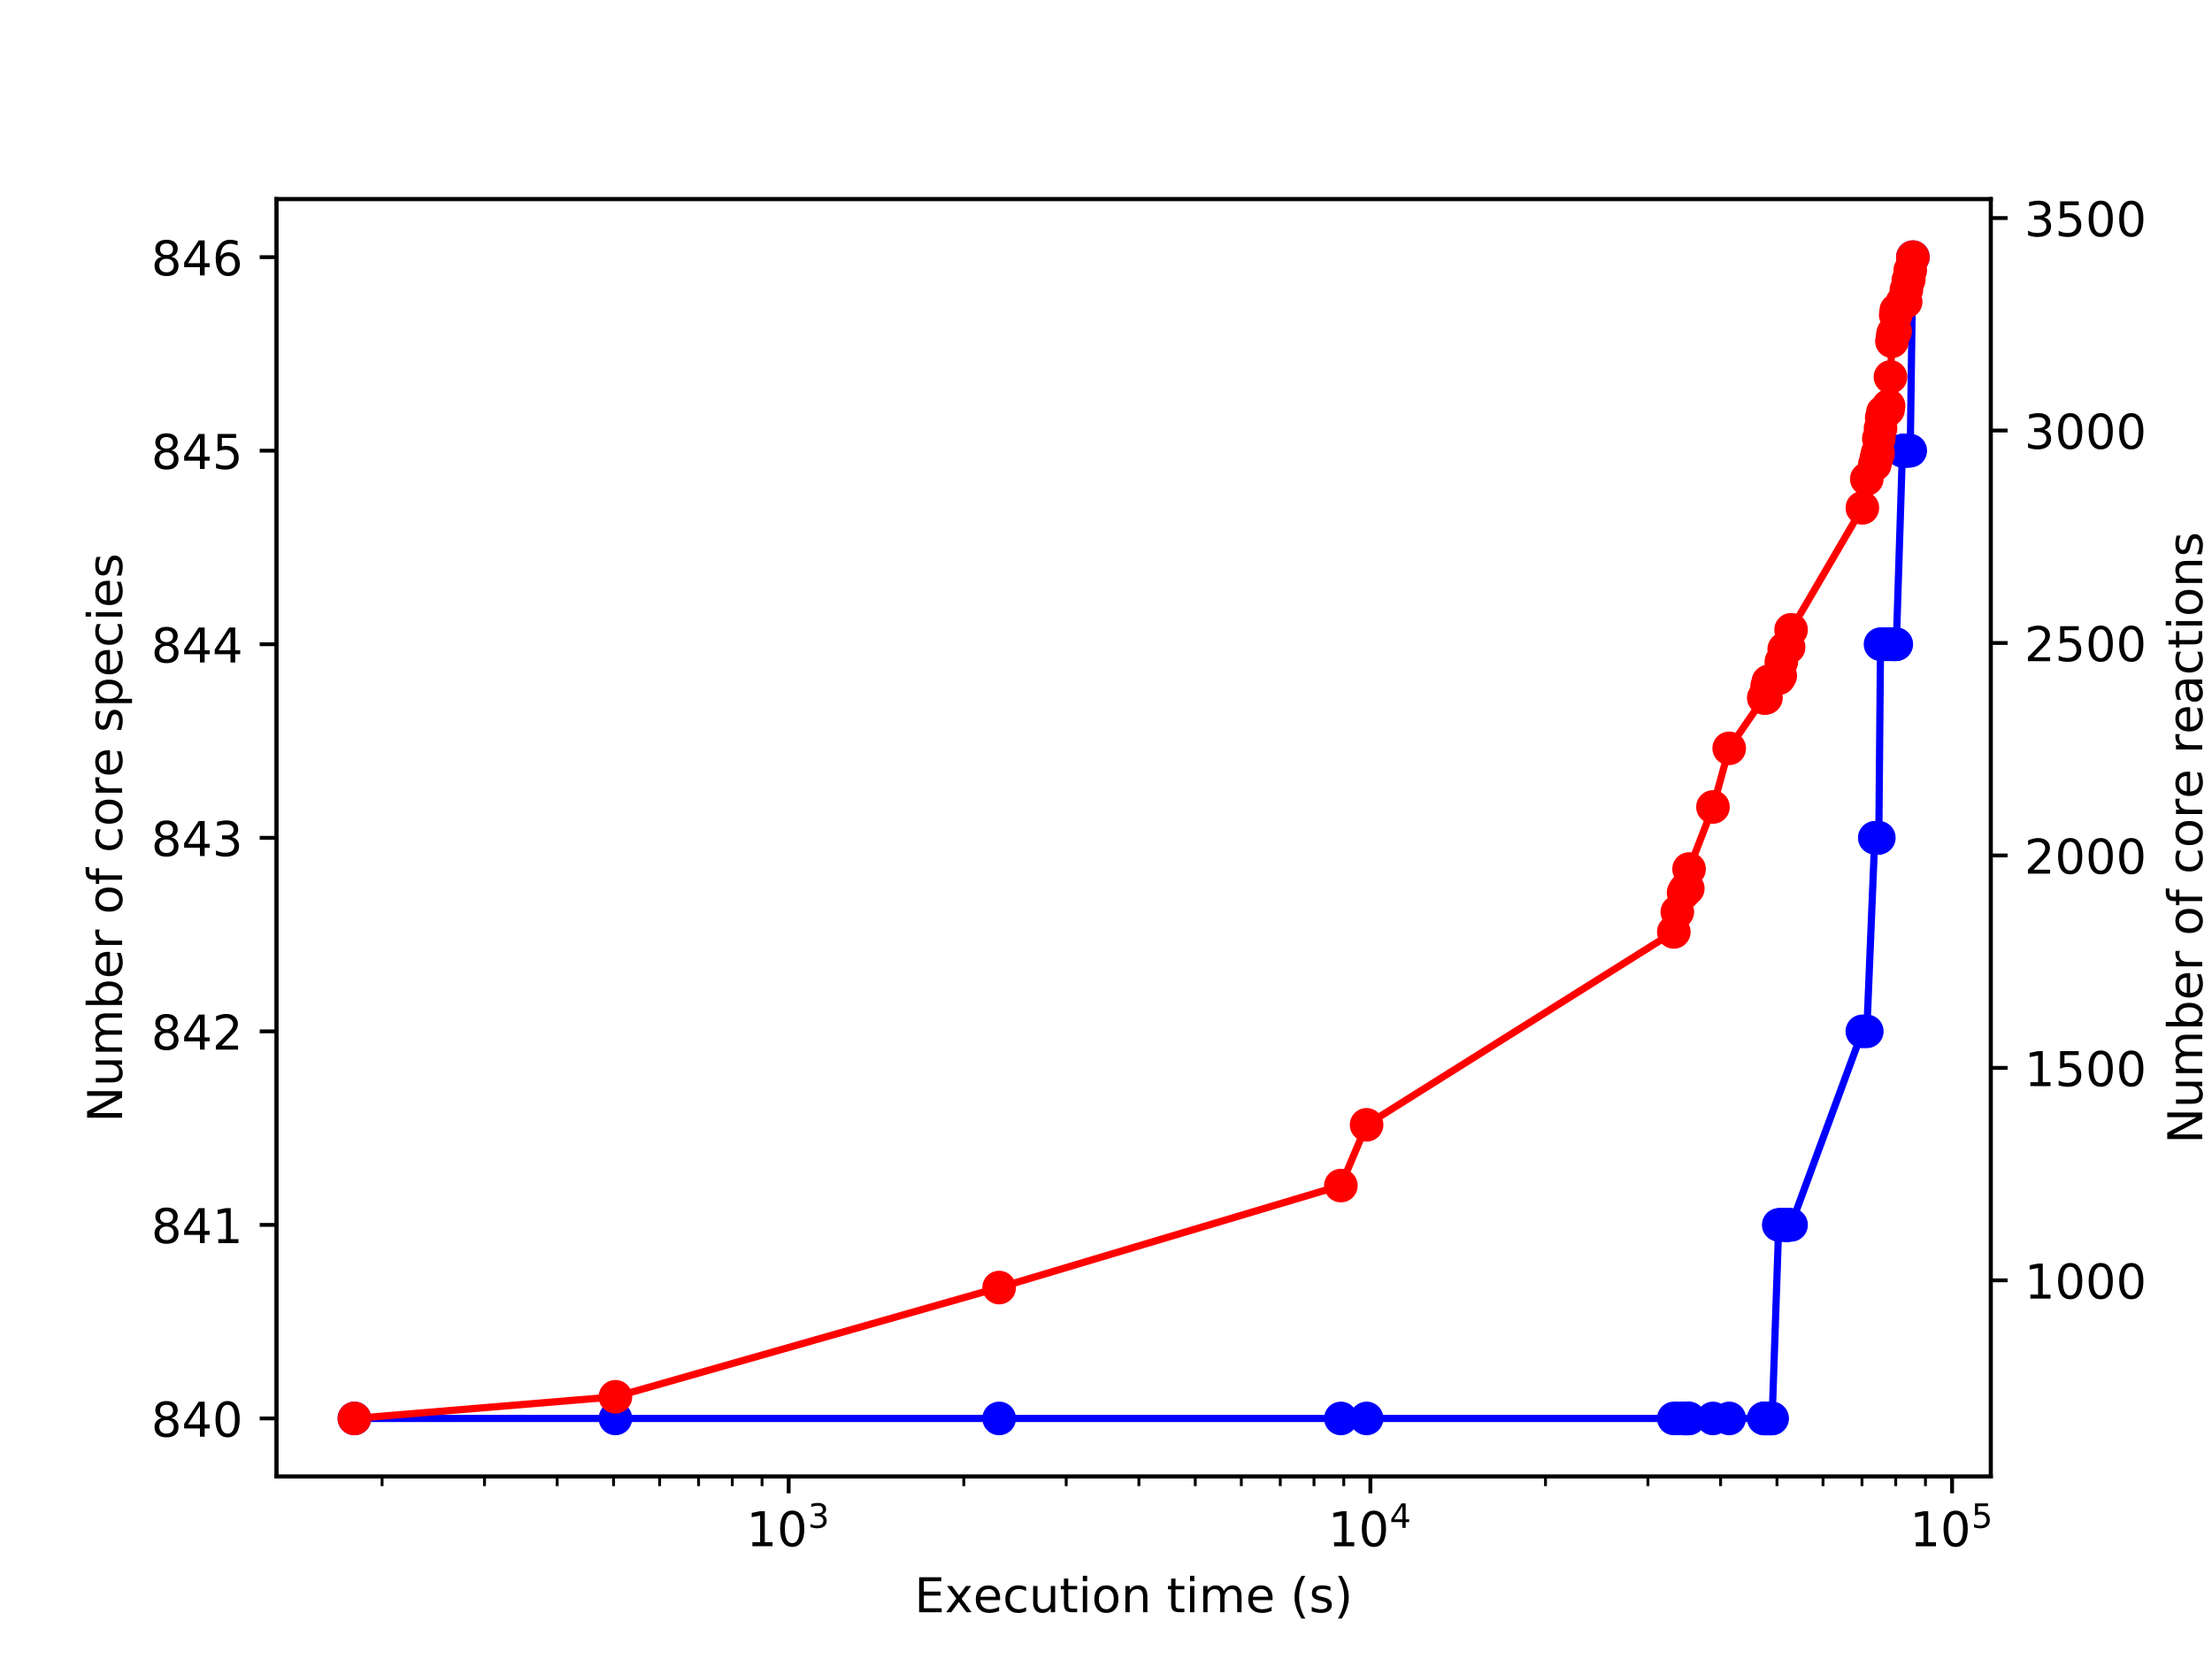 <?xml version="1.0" encoding="utf-8" standalone="no"?>
<!DOCTYPE svg PUBLIC "-//W3C//DTD SVG 1.1//EN"
  "http://www.w3.org/Graphics/SVG/1.1/DTD/svg11.dtd">
<!-- Created with matplotlib (http://matplotlib.org/) -->
<svg height="345.6pt" version="1.1" viewBox="0 0 460.8 345.6" width="460.8pt" xmlns="http://www.w3.org/2000/svg" xmlns:xlink="http://www.w3.org/1999/xlink">
 <defs>
  <style type="text/css">
*{stroke-linecap:butt;stroke-linejoin:round;}
  </style>
 </defs>
 <g id="figure_1">
  <g id="patch_1">
   <path d="M 0 345.6 
L 460.8 345.6 
L 460.8 0 
L 0 0 
z
" style="fill:#ffffff;"/>
  </g>
  <g id="axes_1">
   <g id="patch_2">
    <path d="M 57.6 307.584 
L 414.72 307.584 
L 414.72 41.472 
L 57.6 41.472 
z
" style="fill:#ffffff;"/>
   </g>
   <g id="matplotlib.axis_1">
    <g id="xtick_1">
     <g id="line2d_1">
      <defs>
       <path d="M 0 0 
L 0 3.5 
" id="m33f942828b" style="stroke:#000000;stroke-width:0.8;"/>
      </defs>
      <g>
       <use style="stroke:#000000;stroke-width:0.8;" x="164.295" xlink:href="#m33f942828b" y="307.584"/>
      </g>
     </g>
     <g id="text_1">
      <!-- $\mathdefault{10^{3}}$ -->
      <defs>
       <path d="M 12.406 8.297 
L 28.516 8.297 
L 28.516 63.922 
L 10.984 60.406 
L 10.984 69.391 
L 28.422 72.906 
L 38.281 72.906 
L 38.281 8.297 
L 54.391 8.297 
L 54.391 0 
L 12.406 0 
z
" id="DejaVuSans-31"/>
       <path d="M 31.781 66.406 
Q 24.172 66.406 20.328 58.906 
Q 16.5 51.422 16.5 36.375 
Q 16.5 21.391 20.328 13.891 
Q 24.172 6.391 31.781 6.391 
Q 39.453 6.391 43.281 13.891 
Q 47.125 21.391 47.125 36.375 
Q 47.125 51.422 43.281 58.906 
Q 39.453 66.406 31.781 66.406 
z
M 31.781 74.219 
Q 44.047 74.219 50.516 64.516 
Q 56.984 54.828 56.984 36.375 
Q 56.984 17.969 50.516 8.266 
Q 44.047 -1.422 31.781 -1.422 
Q 19.531 -1.422 13.062 8.266 
Q 6.594 17.969 6.594 36.375 
Q 6.594 54.828 13.062 64.516 
Q 19.531 74.219 31.781 74.219 
z
" id="DejaVuSans-30"/>
       <path d="M 40.578 39.312 
Q 47.656 37.797 51.625 33 
Q 55.609 28.219 55.609 21.188 
Q 55.609 10.406 48.188 4.484 
Q 40.766 -1.422 27.094 -1.422 
Q 22.516 -1.422 17.656 -0.516 
Q 12.797 0.391 7.625 2.203 
L 7.625 11.719 
Q 11.719 9.328 16.594 8.109 
Q 21.484 6.891 26.812 6.891 
Q 36.078 6.891 40.938 10.547 
Q 45.797 14.203 45.797 21.188 
Q 45.797 27.641 41.281 31.266 
Q 36.766 34.906 28.719 34.906 
L 20.219 34.906 
L 20.219 43.016 
L 29.109 43.016 
Q 36.375 43.016 40.234 45.922 
Q 44.094 48.828 44.094 54.297 
Q 44.094 59.906 40.109 62.906 
Q 36.141 65.922 28.719 65.922 
Q 24.656 65.922 20.016 65.031 
Q 15.375 64.156 9.812 62.312 
L 9.812 71.094 
Q 15.438 72.656 20.344 73.438 
Q 25.25 74.219 29.594 74.219 
Q 40.828 74.219 47.359 69.109 
Q 53.906 64.016 53.906 55.328 
Q 53.906 49.266 50.438 45.094 
Q 46.969 40.922 40.578 39.312 
z
" id="DejaVuSans-33"/>
      </defs>
      <g transform="translate(155.495 322.182)scale(0.1 -0.1)">
       <use transform="translate(0 0.766)" xlink:href="#DejaVuSans-31"/>
       <use transform="translate(63.623 0.766)" xlink:href="#DejaVuSans-30"/>
       <use transform="translate(128.203 39.047)scale(0.7)" xlink:href="#DejaVuSans-33"/>
      </g>
     </g>
    </g>
    <g id="xtick_2">
     <g id="line2d_2">
      <g>
       <use style="stroke:#000000;stroke-width:0.8;" x="285.474" xlink:href="#m33f942828b" y="307.584"/>
      </g>
     </g>
     <g id="text_2">
      <!-- $\mathdefault{10^{4}}$ -->
      <defs>
       <path d="M 37.797 64.312 
L 12.891 25.391 
L 37.797 25.391 
z
M 35.203 72.906 
L 47.609 72.906 
L 47.609 25.391 
L 58.016 25.391 
L 58.016 17.188 
L 47.609 17.188 
L 47.609 0 
L 37.797 0 
L 37.797 17.188 
L 4.891 17.188 
L 4.891 26.703 
z
" id="DejaVuSans-34"/>
      </defs>
      <g transform="translate(276.674 322.182)scale(0.1 -0.1)">
       <use transform="translate(0 0.684)" xlink:href="#DejaVuSans-31"/>
       <use transform="translate(63.623 0.684)" xlink:href="#DejaVuSans-30"/>
       <use transform="translate(128.203 38.966)scale(0.7)" xlink:href="#DejaVuSans-34"/>
      </g>
     </g>
    </g>
    <g id="xtick_3">
     <g id="line2d_3">
      <g>
       <use style="stroke:#000000;stroke-width:0.8;" x="406.654" xlink:href="#m33f942828b" y="307.584"/>
      </g>
     </g>
     <g id="text_3">
      <!-- $\mathdefault{10^{5}}$ -->
      <defs>
       <path d="M 10.797 72.906 
L 49.516 72.906 
L 49.516 64.594 
L 19.828 64.594 
L 19.828 46.734 
Q 21.969 47.469 24.109 47.828 
Q 26.266 48.188 28.422 48.188 
Q 40.625 48.188 47.75 41.5 
Q 54.891 34.812 54.891 23.391 
Q 54.891 11.625 47.562 5.094 
Q 40.234 -1.422 26.906 -1.422 
Q 22.312 -1.422 17.547 -0.641 
Q 12.797 0.141 7.719 1.703 
L 7.719 11.625 
Q 12.109 9.234 16.797 8.062 
Q 21.484 6.891 26.703 6.891 
Q 35.156 6.891 40.078 11.328 
Q 45.016 15.766 45.016 23.391 
Q 45.016 31 40.078 35.438 
Q 35.156 39.891 26.703 39.891 
Q 22.75 39.891 18.812 39.016 
Q 14.891 38.141 10.797 36.281 
z
" id="DejaVuSans-35"/>
      </defs>
      <g transform="translate(397.854 322.182)scale(0.1 -0.1)">
       <use transform="translate(0 0.684)" xlink:href="#DejaVuSans-31"/>
       <use transform="translate(63.623 0.684)" xlink:href="#DejaVuSans-30"/>
       <use transform="translate(128.203 38.966)scale(0.7)" xlink:href="#DejaVuSans-35"/>
      </g>
     </g>
    </g>
    <g id="xtick_4">
     <g id="line2d_4">
      <defs>
       <path d="M 0 0 
L 0 2 
" id="mc5b88ac609" style="stroke:#000000;stroke-width:0.6;"/>
      </defs>
      <g>
       <use style="stroke:#000000;stroke-width:0.6;" x="79.594" xlink:href="#mc5b88ac609" y="307.584"/>
      </g>
     </g>
    </g>
    <g id="xtick_5">
     <g id="line2d_5">
      <g>
       <use style="stroke:#000000;stroke-width:0.6;" x="100.933" xlink:href="#mc5b88ac609" y="307.584"/>
      </g>
     </g>
    </g>
    <g id="xtick_6">
     <g id="line2d_6">
      <g>
       <use style="stroke:#000000;stroke-width:0.6;" x="116.073" xlink:href="#mc5b88ac609" y="307.584"/>
      </g>
     </g>
    </g>
    <g id="xtick_7">
     <g id="line2d_7">
      <g>
       <use style="stroke:#000000;stroke-width:0.6;" x="127.816" xlink:href="#mc5b88ac609" y="307.584"/>
      </g>
     </g>
    </g>
    <g id="xtick_8">
     <g id="line2d_8">
      <g>
       <use style="stroke:#000000;stroke-width:0.6;" x="137.412" xlink:href="#mc5b88ac609" y="307.584"/>
      </g>
     </g>
    </g>
    <g id="xtick_9">
     <g id="line2d_9">
      <g>
       <use style="stroke:#000000;stroke-width:0.6;" x="145.524" xlink:href="#mc5b88ac609" y="307.584"/>
      </g>
     </g>
    </g>
    <g id="xtick_10">
     <g id="line2d_10">
      <g>
       <use style="stroke:#000000;stroke-width:0.6;" x="152.552" xlink:href="#mc5b88ac609" y="307.584"/>
      </g>
     </g>
    </g>
    <g id="xtick_11">
     <g id="line2d_11">
      <g>
       <use style="stroke:#000000;stroke-width:0.6;" x="158.75" xlink:href="#mc5b88ac609" y="307.584"/>
      </g>
     </g>
    </g>
    <g id="xtick_12">
     <g id="line2d_12">
      <g>
       <use style="stroke:#000000;stroke-width:0.6;" x="200.774" xlink:href="#mc5b88ac609" y="307.584"/>
      </g>
     </g>
    </g>
    <g id="xtick_13">
     <g id="line2d_13">
      <g>
       <use style="stroke:#000000;stroke-width:0.6;" x="222.112" xlink:href="#mc5b88ac609" y="307.584"/>
      </g>
     </g>
    </g>
    <g id="xtick_14">
     <g id="line2d_14">
      <g>
       <use style="stroke:#000000;stroke-width:0.6;" x="237.252" xlink:href="#mc5b88ac609" y="307.584"/>
      </g>
     </g>
    </g>
    <g id="xtick_15">
     <g id="line2d_15">
      <g>
       <use style="stroke:#000000;stroke-width:0.6;" x="248.996" xlink:href="#mc5b88ac609" y="307.584"/>
      </g>
     </g>
    </g>
    <g id="xtick_16">
     <g id="line2d_16">
      <g>
       <use style="stroke:#000000;stroke-width:0.6;" x="258.591" xlink:href="#mc5b88ac609" y="307.584"/>
      </g>
     </g>
    </g>
    <g id="xtick_17">
     <g id="line2d_17">
      <g>
       <use style="stroke:#000000;stroke-width:0.6;" x="266.703" xlink:href="#mc5b88ac609" y="307.584"/>
      </g>
     </g>
    </g>
    <g id="xtick_18">
     <g id="line2d_18">
      <g>
       <use style="stroke:#000000;stroke-width:0.6;" x="273.731" xlink:href="#mc5b88ac609" y="307.584"/>
      </g>
     </g>
    </g>
    <g id="xtick_19">
     <g id="line2d_19">
      <g>
       <use style="stroke:#000000;stroke-width:0.6;" x="279.929" xlink:href="#mc5b88ac609" y="307.584"/>
      </g>
     </g>
    </g>
    <g id="xtick_20">
     <g id="line2d_20">
      <g>
       <use style="stroke:#000000;stroke-width:0.6;" x="321.953" xlink:href="#mc5b88ac609" y="307.584"/>
      </g>
     </g>
    </g>
    <g id="xtick_21">
     <g id="line2d_21">
      <g>
       <use style="stroke:#000000;stroke-width:0.6;" x="343.292" xlink:href="#mc5b88ac609" y="307.584"/>
      </g>
     </g>
    </g>
    <g id="xtick_22">
     <g id="line2d_22">
      <g>
       <use style="stroke:#000000;stroke-width:0.6;" x="358.432" xlink:href="#mc5b88ac609" y="307.584"/>
      </g>
     </g>
    </g>
    <g id="xtick_23">
     <g id="line2d_23">
      <g>
       <use style="stroke:#000000;stroke-width:0.6;" x="370.175" xlink:href="#mc5b88ac609" y="307.584"/>
      </g>
     </g>
    </g>
    <g id="xtick_24">
     <g id="line2d_24">
      <g>
       <use style="stroke:#000000;stroke-width:0.6;" x="379.77" xlink:href="#mc5b88ac609" y="307.584"/>
      </g>
     </g>
    </g>
    <g id="xtick_25">
     <g id="line2d_25">
      <g>
       <use style="stroke:#000000;stroke-width:0.6;" x="387.883" xlink:href="#mc5b88ac609" y="307.584"/>
      </g>
     </g>
    </g>
    <g id="xtick_26">
     <g id="line2d_26">
      <g>
       <use style="stroke:#000000;stroke-width:0.6;" x="394.91" xlink:href="#mc5b88ac609" y="307.584"/>
      </g>
     </g>
    </g>
    <g id="xtick_27">
     <g id="line2d_27">
      <g>
       <use style="stroke:#000000;stroke-width:0.6;" x="401.109" xlink:href="#mc5b88ac609" y="307.584"/>
      </g>
     </g>
    </g>
    <g id="text_4">
     <!-- Execution time (s) -->
     <defs>
      <path d="M 9.812 72.906 
L 55.906 72.906 
L 55.906 64.594 
L 19.672 64.594 
L 19.672 43.016 
L 54.391 43.016 
L 54.391 34.719 
L 19.672 34.719 
L 19.672 8.297 
L 56.781 8.297 
L 56.781 0 
L 9.812 0 
z
" id="DejaVuSans-45"/>
      <path d="M 54.891 54.688 
L 35.109 28.078 
L 55.906 0 
L 45.312 0 
L 29.391 21.484 
L 13.484 0 
L 2.875 0 
L 24.125 28.609 
L 4.688 54.688 
L 15.281 54.688 
L 29.781 35.203 
L 44.281 54.688 
z
" id="DejaVuSans-78"/>
      <path d="M 56.203 29.594 
L 56.203 25.203 
L 14.891 25.203 
Q 15.484 15.922 20.484 11.062 
Q 25.484 6.203 34.422 6.203 
Q 39.594 6.203 44.453 7.469 
Q 49.312 8.734 54.109 11.281 
L 54.109 2.781 
Q 49.266 0.734 44.188 -0.344 
Q 39.109 -1.422 33.891 -1.422 
Q 20.797 -1.422 13.156 6.188 
Q 5.516 13.812 5.516 26.812 
Q 5.516 40.234 12.766 48.109 
Q 20.016 56 32.328 56 
Q 43.359 56 49.781 48.891 
Q 56.203 41.797 56.203 29.594 
z
M 47.219 32.234 
Q 47.125 39.594 43.094 43.984 
Q 39.062 48.391 32.422 48.391 
Q 24.906 48.391 20.391 44.141 
Q 15.875 39.891 15.188 32.172 
z
" id="DejaVuSans-65"/>
      <path d="M 48.781 52.594 
L 48.781 44.188 
Q 44.969 46.297 41.141 47.344 
Q 37.312 48.391 33.406 48.391 
Q 24.656 48.391 19.812 42.844 
Q 14.984 37.312 14.984 27.297 
Q 14.984 17.281 19.812 11.734 
Q 24.656 6.203 33.406 6.203 
Q 37.312 6.203 41.141 7.25 
Q 44.969 8.297 48.781 10.406 
L 48.781 2.094 
Q 45.016 0.344 40.984 -0.531 
Q 36.969 -1.422 32.422 -1.422 
Q 20.062 -1.422 12.781 6.344 
Q 5.516 14.109 5.516 27.297 
Q 5.516 40.672 12.859 48.328 
Q 20.219 56 33.016 56 
Q 37.156 56 41.109 55.141 
Q 45.062 54.297 48.781 52.594 
z
" id="DejaVuSans-63"/>
      <path d="M 8.5 21.578 
L 8.5 54.688 
L 17.484 54.688 
L 17.484 21.922 
Q 17.484 14.156 20.5 10.266 
Q 23.531 6.391 29.594 6.391 
Q 36.859 6.391 41.078 11.031 
Q 45.312 15.672 45.312 23.688 
L 45.312 54.688 
L 54.297 54.688 
L 54.297 0 
L 45.312 0 
L 45.312 8.406 
Q 42.047 3.422 37.719 1 
Q 33.406 -1.422 27.688 -1.422 
Q 18.266 -1.422 13.375 4.438 
Q 8.5 10.297 8.5 21.578 
z
M 31.109 56 
z
" id="DejaVuSans-75"/>
      <path d="M 18.312 70.219 
L 18.312 54.688 
L 36.812 54.688 
L 36.812 47.703 
L 18.312 47.703 
L 18.312 18.016 
Q 18.312 11.328 20.141 9.422 
Q 21.969 7.516 27.594 7.516 
L 36.812 7.516 
L 36.812 0 
L 27.594 0 
Q 17.188 0 13.234 3.875 
Q 9.281 7.766 9.281 18.016 
L 9.281 47.703 
L 2.688 47.703 
L 2.688 54.688 
L 9.281 54.688 
L 9.281 70.219 
z
" id="DejaVuSans-74"/>
      <path d="M 9.422 54.688 
L 18.406 54.688 
L 18.406 0 
L 9.422 0 
z
M 9.422 75.984 
L 18.406 75.984 
L 18.406 64.594 
L 9.422 64.594 
z
" id="DejaVuSans-69"/>
      <path d="M 30.609 48.391 
Q 23.391 48.391 19.188 42.75 
Q 14.984 37.109 14.984 27.297 
Q 14.984 17.484 19.156 11.844 
Q 23.344 6.203 30.609 6.203 
Q 37.797 6.203 41.984 11.859 
Q 46.188 17.531 46.188 27.297 
Q 46.188 37.016 41.984 42.703 
Q 37.797 48.391 30.609 48.391 
z
M 30.609 56 
Q 42.328 56 49.016 48.375 
Q 55.719 40.766 55.719 27.297 
Q 55.719 13.875 49.016 6.219 
Q 42.328 -1.422 30.609 -1.422 
Q 18.844 -1.422 12.172 6.219 
Q 5.516 13.875 5.516 27.297 
Q 5.516 40.766 12.172 48.375 
Q 18.844 56 30.609 56 
z
" id="DejaVuSans-6f"/>
      <path d="M 54.891 33.016 
L 54.891 0 
L 45.906 0 
L 45.906 32.719 
Q 45.906 40.484 42.875 44.328 
Q 39.844 48.188 33.797 48.188 
Q 26.516 48.188 22.312 43.547 
Q 18.109 38.922 18.109 30.906 
L 18.109 0 
L 9.078 0 
L 9.078 54.688 
L 18.109 54.688 
L 18.109 46.188 
Q 21.344 51.125 25.703 53.562 
Q 30.078 56 35.797 56 
Q 45.219 56 50.047 50.172 
Q 54.891 44.344 54.891 33.016 
z
" id="DejaVuSans-6e"/>
      <path id="DejaVuSans-20"/>
      <path d="M 52 44.188 
Q 55.375 50.25 60.062 53.125 
Q 64.75 56 71.094 56 
Q 79.641 56 84.281 50.016 
Q 88.922 44.047 88.922 33.016 
L 88.922 0 
L 79.891 0 
L 79.891 32.719 
Q 79.891 40.578 77.094 44.375 
Q 74.312 48.188 68.609 48.188 
Q 61.625 48.188 57.562 43.547 
Q 53.516 38.922 53.516 30.906 
L 53.516 0 
L 44.484 0 
L 44.484 32.719 
Q 44.484 40.625 41.703 44.406 
Q 38.922 48.188 33.109 48.188 
Q 26.219 48.188 22.156 43.531 
Q 18.109 38.875 18.109 30.906 
L 18.109 0 
L 9.078 0 
L 9.078 54.688 
L 18.109 54.688 
L 18.109 46.188 
Q 21.188 51.219 25.484 53.609 
Q 29.781 56 35.688 56 
Q 41.656 56 45.828 52.969 
Q 50 49.953 52 44.188 
z
" id="DejaVuSans-6d"/>
      <path d="M 31 75.875 
Q 24.469 64.656 21.281 53.656 
Q 18.109 42.672 18.109 31.391 
Q 18.109 20.125 21.312 9.062 
Q 24.516 -2 31 -13.188 
L 23.188 -13.188 
Q 15.875 -1.703 12.234 9.375 
Q 8.594 20.453 8.594 31.391 
Q 8.594 42.281 12.203 53.312 
Q 15.828 64.359 23.188 75.875 
z
" id="DejaVuSans-28"/>
      <path d="M 44.281 53.078 
L 44.281 44.578 
Q 40.484 46.531 36.375 47.5 
Q 32.281 48.484 27.875 48.484 
Q 21.188 48.484 17.844 46.438 
Q 14.5 44.391 14.5 40.281 
Q 14.5 37.156 16.891 35.375 
Q 19.281 33.594 26.516 31.984 
L 29.594 31.297 
Q 39.156 29.25 43.188 25.516 
Q 47.219 21.781 47.219 15.094 
Q 47.219 7.469 41.188 3.016 
Q 35.156 -1.422 24.609 -1.422 
Q 20.219 -1.422 15.453 -0.562 
Q 10.688 0.297 5.422 2 
L 5.422 11.281 
Q 10.406 8.688 15.234 7.391 
Q 20.062 6.109 24.812 6.109 
Q 31.156 6.109 34.562 8.281 
Q 37.984 10.453 37.984 14.406 
Q 37.984 18.062 35.516 20.016 
Q 33.062 21.969 24.703 23.781 
L 21.578 24.516 
Q 13.234 26.266 9.516 29.906 
Q 5.812 33.547 5.812 39.891 
Q 5.812 47.609 11.281 51.797 
Q 16.75 56 26.812 56 
Q 31.781 56 36.172 55.266 
Q 40.578 54.547 44.281 53.078 
z
" id="DejaVuSans-73"/>
      <path d="M 8.016 75.875 
L 15.828 75.875 
Q 23.141 64.359 26.781 53.312 
Q 30.422 42.281 30.422 31.391 
Q 30.422 20.453 26.781 9.375 
Q 23.141 -1.703 15.828 -13.188 
L 8.016 -13.188 
Q 14.5 -2 17.703 9.062 
Q 20.906 20.125 20.906 31.391 
Q 20.906 42.672 17.703 53.656 
Q 14.5 64.656 8.016 75.875 
z
" id="DejaVuSans-29"/>
     </defs>
     <g transform="translate(190.491 335.861)scale(0.1 -0.1)">
      <use xlink:href="#DejaVuSans-45"/>
      <use x="63.184" xlink:href="#DejaVuSans-78"/>
      <use x="122.316" xlink:href="#DejaVuSans-65"/>
      <use x="183.84" xlink:href="#DejaVuSans-63"/>
      <use x="238.82" xlink:href="#DejaVuSans-75"/>
      <use x="302.199" xlink:href="#DejaVuSans-74"/>
      <use x="341.408" xlink:href="#DejaVuSans-69"/>
      <use x="369.191" xlink:href="#DejaVuSans-6f"/>
      <use x="430.373" xlink:href="#DejaVuSans-6e"/>
      <use x="493.752" xlink:href="#DejaVuSans-20"/>
      <use x="525.539" xlink:href="#DejaVuSans-74"/>
      <use x="564.748" xlink:href="#DejaVuSans-69"/>
      <use x="592.531" xlink:href="#DejaVuSans-6d"/>
      <use x="689.943" xlink:href="#DejaVuSans-65"/>
      <use x="751.467" xlink:href="#DejaVuSans-20"/>
      <use x="783.254" xlink:href="#DejaVuSans-28"/>
      <use x="822.268" xlink:href="#DejaVuSans-73"/>
      <use x="874.367" xlink:href="#DejaVuSans-29"/>
     </g>
    </g>
   </g>
   <g id="matplotlib.axis_2">
    <g id="ytick_1">
     <g id="line2d_28">
      <defs>
       <path d="M 0 0 
L -3.5 0 
" id="m0ff81671e6" style="stroke:#000000;stroke-width:0.8;"/>
      </defs>
      <g>
       <use style="stroke:#000000;stroke-width:0.8;" x="57.6" xlink:href="#m0ff81671e6" y="295.488"/>
      </g>
     </g>
     <g id="text_5">
      <!-- 840 -->
      <defs>
       <path d="M 31.781 34.625 
Q 24.75 34.625 20.719 30.859 
Q 16.703 27.094 16.703 20.516 
Q 16.703 13.922 20.719 10.156 
Q 24.75 6.391 31.781 6.391 
Q 38.812 6.391 42.859 10.172 
Q 46.922 13.969 46.922 20.516 
Q 46.922 27.094 42.891 30.859 
Q 38.875 34.625 31.781 34.625 
z
M 21.922 38.812 
Q 15.578 40.375 12.031 44.719 
Q 8.5 49.078 8.5 55.328 
Q 8.5 64.062 14.719 69.141 
Q 20.953 74.219 31.781 74.219 
Q 42.672 74.219 48.875 69.141 
Q 55.078 64.062 55.078 55.328 
Q 55.078 49.078 51.531 44.719 
Q 48 40.375 41.703 38.812 
Q 48.828 37.156 52.797 32.312 
Q 56.781 27.484 56.781 20.516 
Q 56.781 9.906 50.312 4.234 
Q 43.844 -1.422 31.781 -1.422 
Q 19.734 -1.422 13.25 4.234 
Q 6.781 9.906 6.781 20.516 
Q 6.781 27.484 10.781 32.312 
Q 14.797 37.156 21.922 38.812 
z
M 18.312 54.391 
Q 18.312 48.734 21.844 45.562 
Q 25.391 42.391 31.781 42.391 
Q 38.141 42.391 41.719 45.562 
Q 45.312 48.734 45.312 54.391 
Q 45.312 60.062 41.719 63.234 
Q 38.141 66.406 31.781 66.406 
Q 25.391 66.406 21.844 63.234 
Q 18.312 60.062 18.312 54.391 
z
" id="DejaVuSans-38"/>
      </defs>
      <g transform="translate(31.512 299.287)scale(0.1 -0.1)">
       <use xlink:href="#DejaVuSans-38"/>
       <use x="63.623" xlink:href="#DejaVuSans-34"/>
       <use x="127.246" xlink:href="#DejaVuSans-30"/>
      </g>
     </g>
    </g>
    <g id="ytick_2">
     <g id="line2d_29">
      <g>
       <use style="stroke:#000000;stroke-width:0.8;" x="57.6" xlink:href="#m0ff81671e6" y="255.168"/>
      </g>
     </g>
     <g id="text_6">
      <!-- 841 -->
      <g transform="translate(31.512 258.967)scale(0.1 -0.1)">
       <use xlink:href="#DejaVuSans-38"/>
       <use x="63.623" xlink:href="#DejaVuSans-34"/>
       <use x="127.246" xlink:href="#DejaVuSans-31"/>
      </g>
     </g>
    </g>
    <g id="ytick_3">
     <g id="line2d_30">
      <g>
       <use style="stroke:#000000;stroke-width:0.8;" x="57.6" xlink:href="#m0ff81671e6" y="214.848"/>
      </g>
     </g>
     <g id="text_7">
      <!-- 842 -->
      <defs>
       <path d="M 19.188 8.297 
L 53.609 8.297 
L 53.609 0 
L 7.328 0 
L 7.328 8.297 
Q 12.938 14.109 22.625 23.891 
Q 32.328 33.688 34.812 36.531 
Q 39.547 41.844 41.422 45.531 
Q 43.312 49.219 43.312 52.781 
Q 43.312 58.594 39.234 62.25 
Q 35.156 65.922 28.609 65.922 
Q 23.969 65.922 18.812 64.312 
Q 13.672 62.703 7.812 59.422 
L 7.812 69.391 
Q 13.766 71.781 18.938 73 
Q 24.125 74.219 28.422 74.219 
Q 39.75 74.219 46.484 68.547 
Q 53.219 62.891 53.219 53.422 
Q 53.219 48.922 51.531 44.891 
Q 49.859 40.875 45.406 35.406 
Q 44.188 33.984 37.641 27.219 
Q 31.109 20.453 19.188 8.297 
z
" id="DejaVuSans-32"/>
      </defs>
      <g transform="translate(31.512 218.647)scale(0.1 -0.1)">
       <use xlink:href="#DejaVuSans-38"/>
       <use x="63.623" xlink:href="#DejaVuSans-34"/>
       <use x="127.246" xlink:href="#DejaVuSans-32"/>
      </g>
     </g>
    </g>
    <g id="ytick_4">
     <g id="line2d_31">
      <g>
       <use style="stroke:#000000;stroke-width:0.8;" x="57.6" xlink:href="#m0ff81671e6" y="174.528"/>
      </g>
     </g>
     <g id="text_8">
      <!-- 843 -->
      <g transform="translate(31.512 178.327)scale(0.1 -0.1)">
       <use xlink:href="#DejaVuSans-38"/>
       <use x="63.623" xlink:href="#DejaVuSans-34"/>
       <use x="127.246" xlink:href="#DejaVuSans-33"/>
      </g>
     </g>
    </g>
    <g id="ytick_5">
     <g id="line2d_32">
      <g>
       <use style="stroke:#000000;stroke-width:0.8;" x="57.6" xlink:href="#m0ff81671e6" y="134.208"/>
      </g>
     </g>
     <g id="text_9">
      <!-- 844 -->
      <g transform="translate(31.512 138.007)scale(0.1 -0.1)">
       <use xlink:href="#DejaVuSans-38"/>
       <use x="63.623" xlink:href="#DejaVuSans-34"/>
       <use x="127.246" xlink:href="#DejaVuSans-34"/>
      </g>
     </g>
    </g>
    <g id="ytick_6">
     <g id="line2d_33">
      <g>
       <use style="stroke:#000000;stroke-width:0.8;" x="57.6" xlink:href="#m0ff81671e6" y="93.888"/>
      </g>
     </g>
     <g id="text_10">
      <!-- 845 -->
      <g transform="translate(31.512 97.687)scale(0.1 -0.1)">
       <use xlink:href="#DejaVuSans-38"/>
       <use x="63.623" xlink:href="#DejaVuSans-34"/>
       <use x="127.246" xlink:href="#DejaVuSans-35"/>
      </g>
     </g>
    </g>
    <g id="ytick_7">
     <g id="line2d_34">
      <g>
       <use style="stroke:#000000;stroke-width:0.8;" x="57.6" xlink:href="#m0ff81671e6" y="53.568"/>
      </g>
     </g>
     <g id="text_11">
      <!-- 846 -->
      <defs>
       <path d="M 33.016 40.375 
Q 26.375 40.375 22.484 35.828 
Q 18.609 31.297 18.609 23.391 
Q 18.609 15.531 22.484 10.953 
Q 26.375 6.391 33.016 6.391 
Q 39.656 6.391 43.531 10.953 
Q 47.406 15.531 47.406 23.391 
Q 47.406 31.297 43.531 35.828 
Q 39.656 40.375 33.016 40.375 
z
M 52.594 71.297 
L 52.594 62.312 
Q 48.875 64.062 45.094 64.984 
Q 41.312 65.922 37.594 65.922 
Q 27.828 65.922 22.672 59.328 
Q 17.531 52.734 16.797 39.406 
Q 19.672 43.656 24.016 45.922 
Q 28.375 48.188 33.594 48.188 
Q 44.578 48.188 50.953 41.516 
Q 57.328 34.859 57.328 23.391 
Q 57.328 12.156 50.688 5.359 
Q 44.047 -1.422 33.016 -1.422 
Q 20.359 -1.422 13.672 8.266 
Q 6.984 17.969 6.984 36.375 
Q 6.984 53.656 15.188 63.938 
Q 23.391 74.219 37.203 74.219 
Q 40.922 74.219 44.703 73.484 
Q 48.484 72.75 52.594 71.297 
z
" id="DejaVuSans-36"/>
      </defs>
      <g transform="translate(31.512 57.367)scale(0.1 -0.1)">
       <use xlink:href="#DejaVuSans-38"/>
       <use x="63.623" xlink:href="#DejaVuSans-34"/>
       <use x="127.246" xlink:href="#DejaVuSans-36"/>
      </g>
     </g>
    </g>
    <g id="text_12">
     <!-- Number of core species -->
     <defs>
      <path d="M 9.812 72.906 
L 23.094 72.906 
L 55.422 11.922 
L 55.422 72.906 
L 64.984 72.906 
L 64.984 0 
L 51.703 0 
L 19.391 60.984 
L 19.391 0 
L 9.812 0 
z
" id="DejaVuSans-4e"/>
      <path d="M 48.688 27.297 
Q 48.688 37.203 44.609 42.844 
Q 40.531 48.484 33.406 48.484 
Q 26.266 48.484 22.188 42.844 
Q 18.109 37.203 18.109 27.297 
Q 18.109 17.391 22.188 11.75 
Q 26.266 6.109 33.406 6.109 
Q 40.531 6.109 44.609 11.75 
Q 48.688 17.391 48.688 27.297 
z
M 18.109 46.391 
Q 20.953 51.266 25.266 53.625 
Q 29.594 56 35.594 56 
Q 45.562 56 51.781 48.094 
Q 58.016 40.188 58.016 27.297 
Q 58.016 14.406 51.781 6.484 
Q 45.562 -1.422 35.594 -1.422 
Q 29.594 -1.422 25.266 0.953 
Q 20.953 3.328 18.109 8.203 
L 18.109 0 
L 9.078 0 
L 9.078 75.984 
L 18.109 75.984 
z
" id="DejaVuSans-62"/>
      <path d="M 41.109 46.297 
Q 39.594 47.172 37.812 47.578 
Q 36.031 48 33.891 48 
Q 26.266 48 22.188 43.047 
Q 18.109 38.094 18.109 28.812 
L 18.109 0 
L 9.078 0 
L 9.078 54.688 
L 18.109 54.688 
L 18.109 46.188 
Q 20.953 51.172 25.484 53.578 
Q 30.031 56 36.531 56 
Q 37.453 56 38.578 55.875 
Q 39.703 55.766 41.062 55.516 
z
" id="DejaVuSans-72"/>
      <path d="M 37.109 75.984 
L 37.109 68.5 
L 28.516 68.5 
Q 23.688 68.5 21.797 66.547 
Q 19.922 64.594 19.922 59.516 
L 19.922 54.688 
L 34.719 54.688 
L 34.719 47.703 
L 19.922 47.703 
L 19.922 0 
L 10.891 0 
L 10.891 47.703 
L 2.297 47.703 
L 2.297 54.688 
L 10.891 54.688 
L 10.891 58.5 
Q 10.891 67.625 15.141 71.797 
Q 19.391 75.984 28.609 75.984 
z
" id="DejaVuSans-66"/>
      <path d="M 18.109 8.203 
L 18.109 -20.797 
L 9.078 -20.797 
L 9.078 54.688 
L 18.109 54.688 
L 18.109 46.391 
Q 20.953 51.266 25.266 53.625 
Q 29.594 56 35.594 56 
Q 45.562 56 51.781 48.094 
Q 58.016 40.188 58.016 27.297 
Q 58.016 14.406 51.781 6.484 
Q 45.562 -1.422 35.594 -1.422 
Q 29.594 -1.422 25.266 0.953 
Q 20.953 3.328 18.109 8.203 
z
M 48.688 27.297 
Q 48.688 37.203 44.609 42.844 
Q 40.531 48.484 33.406 48.484 
Q 26.266 48.484 22.188 42.844 
Q 18.109 37.203 18.109 27.297 
Q 18.109 17.391 22.188 11.75 
Q 26.266 6.109 33.406 6.109 
Q 40.531 6.109 44.609 11.75 
Q 48.688 17.391 48.688 27.297 
z
" id="DejaVuSans-70"/>
     </defs>
     <g transform="translate(25.433 233.815)rotate(-90)scale(0.1 -0.1)">
      <use xlink:href="#DejaVuSans-4e"/>
      <use x="74.805" xlink:href="#DejaVuSans-75"/>
      <use x="138.184" xlink:href="#DejaVuSans-6d"/>
      <use x="235.596" xlink:href="#DejaVuSans-62"/>
      <use x="299.072" xlink:href="#DejaVuSans-65"/>
      <use x="360.596" xlink:href="#DejaVuSans-72"/>
      <use x="401.709" xlink:href="#DejaVuSans-20"/>
      <use x="433.496" xlink:href="#DejaVuSans-6f"/>
      <use x="494.678" xlink:href="#DejaVuSans-66"/>
      <use x="529.883" xlink:href="#DejaVuSans-20"/>
      <use x="561.67" xlink:href="#DejaVuSans-63"/>
      <use x="616.65" xlink:href="#DejaVuSans-6f"/>
      <use x="677.832" xlink:href="#DejaVuSans-72"/>
      <use x="718.914" xlink:href="#DejaVuSans-65"/>
      <use x="780.438" xlink:href="#DejaVuSans-20"/>
      <use x="812.225" xlink:href="#DejaVuSans-73"/>
      <use x="864.324" xlink:href="#DejaVuSans-70"/>
      <use x="927.801" xlink:href="#DejaVuSans-65"/>
      <use x="989.324" xlink:href="#DejaVuSans-63"/>
      <use x="1044.305" xlink:href="#DejaVuSans-69"/>
      <use x="1072.088" xlink:href="#DejaVuSans-65"/>
      <use x="1133.611" xlink:href="#DejaVuSans-73"/>
     </g>
    </g>
   </g>
   <g id="line2d_35">
    <path clip-path="url(#p97b744307a)" d="M 73.833 295.488 
L 128.202 295.488 
L 208.142 295.488 
L 279.327 295.488 
L 284.689 295.488 
L 348.686 295.488 
L 349.417 295.488 
L 350.722 295.488 
L 350.864 295.488 
L 351.095 295.488 
L 351.306 295.488 
L 351.455 295.488 
L 351.598 295.488 
L 351.862 295.488 
L 356.844 295.488 
L 360.223 295.488 
L 367.429 295.488 
L 367.513 295.488 
L 367.651 295.488 
L 367.77 295.488 
L 367.877 295.488 
L 368.113 295.488 
L 368.375 295.488 
L 368.469 295.488 
L 368.777 295.488 
L 368.884 295.488 
L 368.989 295.488 
L 369.069 295.488 
L 369.167 295.488 
L 370.546 255.168 
L 370.858 255.168 
L 371.086 255.168 
L 371.685 255.168 
L 371.829 255.168 
L 371.924 255.168 
L 372.013 255.168 
L 372.109 255.168 
L 372.195 255.168 
L 372.291 255.168 
L 372.403 255.168 
L 372.511 255.168 
L 372.595 255.168 
L 373.113 255.168 
L 387.964 214.848 
L 388.885 214.848 
L 390.55 174.528 
L 390.898 174.528 
L 390.982 174.528 
L 391.132 174.528 
L 391.228 174.528 
L 391.393 174.528 
L 391.748 134.208 
L 391.998 134.208 
L 392.244 134.208 
L 392.352 134.208 
L 392.679 134.208 
L 392.895 134.208 
L 393.303 134.208 
L 393.434 134.208 
L 393.822 134.208 
L 394.125 134.208 
L 394.297 134.208 
L 394.44 134.208 
L 394.596 134.208 
L 394.693 134.208 
L 394.79 134.208 
L 394.913 134.208 
L 395.034 134.208 
L 396.314 93.888 
L 396.387 93.888 
L 396.463 93.888 
L 396.546 93.888 
L 396.621 93.888 
L 396.715 93.888 
L 396.804 93.888 
L 396.891 93.888 
L 396.977 93.888 
L 397.133 93.888 
L 397.54 93.888 
L 397.64 93.888 
L 397.936 93.888 
L 398.487 53.568 
" style="fill:none;stroke:#0000ff;stroke-linecap:square;stroke-width:1.5;"/>
    <defs>
     <path d="M 0 3 
C 0.796 3 1.559 2.684 2.121 2.121 
C 2.684 1.559 3 0.796 3 0 
C 3 -0.796 2.684 -1.559 2.121 -2.121 
C 1.559 -2.684 0.796 -3 0 -3 
C -0.796 -3 -1.559 -2.684 -2.121 -2.121 
C -2.684 -1.559 -3 -0.796 -3 0 
C -3 0.796 -2.684 1.559 -2.121 2.121 
C -1.559 2.684 -0.796 3 0 3 
z
" id="ma1b2082b8d" style="stroke:#0000ff;"/>
    </defs>
    <g clip-path="url(#p97b744307a)">
     <use style="fill:#0000ff;stroke:#0000ff;" x="73.833" xlink:href="#ma1b2082b8d" y="295.488"/>
     <use style="fill:#0000ff;stroke:#0000ff;" x="128.202" xlink:href="#ma1b2082b8d" y="295.488"/>
     <use style="fill:#0000ff;stroke:#0000ff;" x="208.142" xlink:href="#ma1b2082b8d" y="295.488"/>
     <use style="fill:#0000ff;stroke:#0000ff;" x="279.327" xlink:href="#ma1b2082b8d" y="295.488"/>
     <use style="fill:#0000ff;stroke:#0000ff;" x="284.689" xlink:href="#ma1b2082b8d" y="295.488"/>
     <use style="fill:#0000ff;stroke:#0000ff;" x="348.686" xlink:href="#ma1b2082b8d" y="295.488"/>
     <use style="fill:#0000ff;stroke:#0000ff;" x="349.417" xlink:href="#ma1b2082b8d" y="295.488"/>
     <use style="fill:#0000ff;stroke:#0000ff;" x="350.722" xlink:href="#ma1b2082b8d" y="295.488"/>
     <use style="fill:#0000ff;stroke:#0000ff;" x="350.864" xlink:href="#ma1b2082b8d" y="295.488"/>
     <use style="fill:#0000ff;stroke:#0000ff;" x="351.095" xlink:href="#ma1b2082b8d" y="295.488"/>
     <use style="fill:#0000ff;stroke:#0000ff;" x="351.306" xlink:href="#ma1b2082b8d" y="295.488"/>
     <use style="fill:#0000ff;stroke:#0000ff;" x="351.455" xlink:href="#ma1b2082b8d" y="295.488"/>
     <use style="fill:#0000ff;stroke:#0000ff;" x="351.598" xlink:href="#ma1b2082b8d" y="295.488"/>
     <use style="fill:#0000ff;stroke:#0000ff;" x="351.862" xlink:href="#ma1b2082b8d" y="295.488"/>
     <use style="fill:#0000ff;stroke:#0000ff;" x="356.844" xlink:href="#ma1b2082b8d" y="295.488"/>
     <use style="fill:#0000ff;stroke:#0000ff;" x="360.223" xlink:href="#ma1b2082b8d" y="295.488"/>
     <use style="fill:#0000ff;stroke:#0000ff;" x="367.429" xlink:href="#ma1b2082b8d" y="295.488"/>
     <use style="fill:#0000ff;stroke:#0000ff;" x="367.513" xlink:href="#ma1b2082b8d" y="295.488"/>
     <use style="fill:#0000ff;stroke:#0000ff;" x="367.651" xlink:href="#ma1b2082b8d" y="295.488"/>
     <use style="fill:#0000ff;stroke:#0000ff;" x="367.77" xlink:href="#ma1b2082b8d" y="295.488"/>
     <use style="fill:#0000ff;stroke:#0000ff;" x="367.877" xlink:href="#ma1b2082b8d" y="295.488"/>
     <use style="fill:#0000ff;stroke:#0000ff;" x="368.113" xlink:href="#ma1b2082b8d" y="295.488"/>
     <use style="fill:#0000ff;stroke:#0000ff;" x="368.375" xlink:href="#ma1b2082b8d" y="295.488"/>
     <use style="fill:#0000ff;stroke:#0000ff;" x="368.469" xlink:href="#ma1b2082b8d" y="295.488"/>
     <use style="fill:#0000ff;stroke:#0000ff;" x="368.777" xlink:href="#ma1b2082b8d" y="295.488"/>
     <use style="fill:#0000ff;stroke:#0000ff;" x="368.884" xlink:href="#ma1b2082b8d" y="295.488"/>
     <use style="fill:#0000ff;stroke:#0000ff;" x="368.989" xlink:href="#ma1b2082b8d" y="295.488"/>
     <use style="fill:#0000ff;stroke:#0000ff;" x="369.069" xlink:href="#ma1b2082b8d" y="295.488"/>
     <use style="fill:#0000ff;stroke:#0000ff;" x="369.167" xlink:href="#ma1b2082b8d" y="295.488"/>
     <use style="fill:#0000ff;stroke:#0000ff;" x="370.546" xlink:href="#ma1b2082b8d" y="255.168"/>
     <use style="fill:#0000ff;stroke:#0000ff;" x="370.858" xlink:href="#ma1b2082b8d" y="255.168"/>
     <use style="fill:#0000ff;stroke:#0000ff;" x="371.086" xlink:href="#ma1b2082b8d" y="255.168"/>
     <use style="fill:#0000ff;stroke:#0000ff;" x="371.685" xlink:href="#ma1b2082b8d" y="255.168"/>
     <use style="fill:#0000ff;stroke:#0000ff;" x="371.829" xlink:href="#ma1b2082b8d" y="255.168"/>
     <use style="fill:#0000ff;stroke:#0000ff;" x="371.924" xlink:href="#ma1b2082b8d" y="255.168"/>
     <use style="fill:#0000ff;stroke:#0000ff;" x="372.013" xlink:href="#ma1b2082b8d" y="255.168"/>
     <use style="fill:#0000ff;stroke:#0000ff;" x="372.109" xlink:href="#ma1b2082b8d" y="255.168"/>
     <use style="fill:#0000ff;stroke:#0000ff;" x="372.195" xlink:href="#ma1b2082b8d" y="255.168"/>
     <use style="fill:#0000ff;stroke:#0000ff;" x="372.291" xlink:href="#ma1b2082b8d" y="255.168"/>
     <use style="fill:#0000ff;stroke:#0000ff;" x="372.403" xlink:href="#ma1b2082b8d" y="255.168"/>
     <use style="fill:#0000ff;stroke:#0000ff;" x="372.511" xlink:href="#ma1b2082b8d" y="255.168"/>
     <use style="fill:#0000ff;stroke:#0000ff;" x="372.595" xlink:href="#ma1b2082b8d" y="255.168"/>
     <use style="fill:#0000ff;stroke:#0000ff;" x="373.113" xlink:href="#ma1b2082b8d" y="255.168"/>
     <use style="fill:#0000ff;stroke:#0000ff;" x="387.964" xlink:href="#ma1b2082b8d" y="214.848"/>
     <use style="fill:#0000ff;stroke:#0000ff;" x="388.885" xlink:href="#ma1b2082b8d" y="214.848"/>
     <use style="fill:#0000ff;stroke:#0000ff;" x="390.55" xlink:href="#ma1b2082b8d" y="174.528"/>
     <use style="fill:#0000ff;stroke:#0000ff;" x="390.898" xlink:href="#ma1b2082b8d" y="174.528"/>
     <use style="fill:#0000ff;stroke:#0000ff;" x="390.982" xlink:href="#ma1b2082b8d" y="174.528"/>
     <use style="fill:#0000ff;stroke:#0000ff;" x="391.132" xlink:href="#ma1b2082b8d" y="174.528"/>
     <use style="fill:#0000ff;stroke:#0000ff;" x="391.228" xlink:href="#ma1b2082b8d" y="174.528"/>
     <use style="fill:#0000ff;stroke:#0000ff;" x="391.393" xlink:href="#ma1b2082b8d" y="174.528"/>
     <use style="fill:#0000ff;stroke:#0000ff;" x="391.748" xlink:href="#ma1b2082b8d" y="134.208"/>
     <use style="fill:#0000ff;stroke:#0000ff;" x="391.998" xlink:href="#ma1b2082b8d" y="134.208"/>
     <use style="fill:#0000ff;stroke:#0000ff;" x="392.244" xlink:href="#ma1b2082b8d" y="134.208"/>
     <use style="fill:#0000ff;stroke:#0000ff;" x="392.352" xlink:href="#ma1b2082b8d" y="134.208"/>
     <use style="fill:#0000ff;stroke:#0000ff;" x="392.679" xlink:href="#ma1b2082b8d" y="134.208"/>
     <use style="fill:#0000ff;stroke:#0000ff;" x="392.895" xlink:href="#ma1b2082b8d" y="134.208"/>
     <use style="fill:#0000ff;stroke:#0000ff;" x="393.303" xlink:href="#ma1b2082b8d" y="134.208"/>
     <use style="fill:#0000ff;stroke:#0000ff;" x="393.434" xlink:href="#ma1b2082b8d" y="134.208"/>
     <use style="fill:#0000ff;stroke:#0000ff;" x="393.822" xlink:href="#ma1b2082b8d" y="134.208"/>
     <use style="fill:#0000ff;stroke:#0000ff;" x="394.125" xlink:href="#ma1b2082b8d" y="134.208"/>
     <use style="fill:#0000ff;stroke:#0000ff;" x="394.297" xlink:href="#ma1b2082b8d" y="134.208"/>
     <use style="fill:#0000ff;stroke:#0000ff;" x="394.44" xlink:href="#ma1b2082b8d" y="134.208"/>
     <use style="fill:#0000ff;stroke:#0000ff;" x="394.596" xlink:href="#ma1b2082b8d" y="134.208"/>
     <use style="fill:#0000ff;stroke:#0000ff;" x="394.693" xlink:href="#ma1b2082b8d" y="134.208"/>
     <use style="fill:#0000ff;stroke:#0000ff;" x="394.79" xlink:href="#ma1b2082b8d" y="134.208"/>
     <use style="fill:#0000ff;stroke:#0000ff;" x="394.913" xlink:href="#ma1b2082b8d" y="134.208"/>
     <use style="fill:#0000ff;stroke:#0000ff;" x="395.034" xlink:href="#ma1b2082b8d" y="134.208"/>
     <use style="fill:#0000ff;stroke:#0000ff;" x="396.314" xlink:href="#ma1b2082b8d" y="93.888"/>
     <use style="fill:#0000ff;stroke:#0000ff;" x="396.387" xlink:href="#ma1b2082b8d" y="93.888"/>
     <use style="fill:#0000ff;stroke:#0000ff;" x="396.463" xlink:href="#ma1b2082b8d" y="93.888"/>
     <use style="fill:#0000ff;stroke:#0000ff;" x="396.546" xlink:href="#ma1b2082b8d" y="93.888"/>
     <use style="fill:#0000ff;stroke:#0000ff;" x="396.621" xlink:href="#ma1b2082b8d" y="93.888"/>
     <use style="fill:#0000ff;stroke:#0000ff;" x="396.715" xlink:href="#ma1b2082b8d" y="93.888"/>
     <use style="fill:#0000ff;stroke:#0000ff;" x="396.804" xlink:href="#ma1b2082b8d" y="93.888"/>
     <use style="fill:#0000ff;stroke:#0000ff;" x="396.891" xlink:href="#ma1b2082b8d" y="93.888"/>
     <use style="fill:#0000ff;stroke:#0000ff;" x="396.977" xlink:href="#ma1b2082b8d" y="93.888"/>
     <use style="fill:#0000ff;stroke:#0000ff;" x="397.133" xlink:href="#ma1b2082b8d" y="93.888"/>
     <use style="fill:#0000ff;stroke:#0000ff;" x="397.54" xlink:href="#ma1b2082b8d" y="93.888"/>
     <use style="fill:#0000ff;stroke:#0000ff;" x="397.64" xlink:href="#ma1b2082b8d" y="93.888"/>
     <use style="fill:#0000ff;stroke:#0000ff;" x="397.936" xlink:href="#ma1b2082b8d" y="93.888"/>
     <use style="fill:#0000ff;stroke:#0000ff;" x="398.487" xlink:href="#ma1b2082b8d" y="53.568"/>
    </g>
   </g>
   <g id="patch_3">
    <path d="M 57.6 307.584 
L 57.6 41.472 
" style="fill:none;stroke:#000000;stroke-linecap:square;stroke-linejoin:miter;stroke-width:0.8;"/>
   </g>
   <g id="patch_4">
    <path d="M 414.72 307.584 
L 414.72 41.472 
" style="fill:none;stroke:#000000;stroke-linecap:square;stroke-linejoin:miter;stroke-width:0.8;"/>
   </g>
   <g id="patch_5">
    <path d="M 57.6 307.584 
L 414.72 307.584 
" style="fill:none;stroke:#000000;stroke-linecap:square;stroke-linejoin:miter;stroke-width:0.8;"/>
   </g>
   <g id="patch_6">
    <path d="M 57.6 41.472 
L 414.72 41.472 
" style="fill:none;stroke:#000000;stroke-linecap:square;stroke-linejoin:miter;stroke-width:0.8;"/>
   </g>
  </g>
  <g id="axes_2">
   <g id="matplotlib.axis_3">
    <g id="ytick_8">
     <g id="line2d_36">
      <defs>
       <path d="M 0 0 
L 3.5 0 
" id="m421dce123b" style="stroke:#000000;stroke-width:0.8;"/>
      </defs>
      <g>
       <use style="stroke:#000000;stroke-width:0.8;" x="414.72" xlink:href="#m421dce123b" y="266.72"/>
      </g>
     </g>
     <g id="text_13">
      <!-- 1000 -->
      <g transform="translate(421.72 270.519)scale(0.1 -0.1)">
       <use xlink:href="#DejaVuSans-31"/>
       <use x="63.623" xlink:href="#DejaVuSans-30"/>
       <use x="127.246" xlink:href="#DejaVuSans-30"/>
       <use x="190.869" xlink:href="#DejaVuSans-30"/>
      </g>
     </g>
    </g>
    <g id="ytick_9">
     <g id="line2d_37">
      <g>
       <use style="stroke:#000000;stroke-width:0.8;" x="414.72" xlink:href="#m421dce123b" y="222.461"/>
      </g>
     </g>
     <g id="text_14">
      <!-- 1500 -->
      <g transform="translate(421.72 226.26)scale(0.1 -0.1)">
       <use xlink:href="#DejaVuSans-31"/>
       <use x="63.623" xlink:href="#DejaVuSans-35"/>
       <use x="127.246" xlink:href="#DejaVuSans-30"/>
       <use x="190.869" xlink:href="#DejaVuSans-30"/>
      </g>
     </g>
    </g>
    <g id="ytick_10">
     <g id="line2d_38">
      <g>
       <use style="stroke:#000000;stroke-width:0.8;" x="414.72" xlink:href="#m421dce123b" y="178.202"/>
      </g>
     </g>
     <g id="text_15">
      <!-- 2000 -->
      <g transform="translate(421.72 182.001)scale(0.1 -0.1)">
       <use xlink:href="#DejaVuSans-32"/>
       <use x="63.623" xlink:href="#DejaVuSans-30"/>
       <use x="127.246" xlink:href="#DejaVuSans-30"/>
       <use x="190.869" xlink:href="#DejaVuSans-30"/>
      </g>
     </g>
    </g>
    <g id="ytick_11">
     <g id="line2d_39">
      <g>
       <use style="stroke:#000000;stroke-width:0.8;" x="414.72" xlink:href="#m421dce123b" y="133.942"/>
      </g>
     </g>
     <g id="text_16">
      <!-- 2500 -->
      <g transform="translate(421.72 137.742)scale(0.1 -0.1)">
       <use xlink:href="#DejaVuSans-32"/>
       <use x="63.623" xlink:href="#DejaVuSans-35"/>
       <use x="127.246" xlink:href="#DejaVuSans-30"/>
       <use x="190.869" xlink:href="#DejaVuSans-30"/>
      </g>
     </g>
    </g>
    <g id="ytick_12">
     <g id="line2d_40">
      <g>
       <use style="stroke:#000000;stroke-width:0.8;" x="414.72" xlink:href="#m421dce123b" y="89.683"/>
      </g>
     </g>
     <g id="text_17">
      <!-- 3000 -->
      <g transform="translate(421.72 93.483)scale(0.1 -0.1)">
       <use xlink:href="#DejaVuSans-33"/>
       <use x="63.623" xlink:href="#DejaVuSans-30"/>
       <use x="127.246" xlink:href="#DejaVuSans-30"/>
       <use x="190.869" xlink:href="#DejaVuSans-30"/>
      </g>
     </g>
    </g>
    <g id="ytick_13">
     <g id="line2d_41">
      <g>
       <use style="stroke:#000000;stroke-width:0.8;" x="414.72" xlink:href="#m421dce123b" y="45.424"/>
      </g>
     </g>
     <g id="text_18">
      <!-- 3500 -->
      <g transform="translate(421.72 49.224)scale(0.1 -0.1)">
       <use xlink:href="#DejaVuSans-33"/>
       <use x="63.623" xlink:href="#DejaVuSans-35"/>
       <use x="127.246" xlink:href="#DejaVuSans-30"/>
       <use x="190.869" xlink:href="#DejaVuSans-30"/>
      </g>
     </g>
    </g>
    <g id="text_19">
     <!-- Number of core reactions -->
     <defs>
      <path d="M 34.281 27.484 
Q 23.391 27.484 19.188 25 
Q 14.984 22.516 14.984 16.5 
Q 14.984 11.719 18.141 8.906 
Q 21.297 6.109 26.703 6.109 
Q 34.188 6.109 38.703 11.406 
Q 43.219 16.703 43.219 25.484 
L 43.219 27.484 
z
M 52.203 31.203 
L 52.203 0 
L 43.219 0 
L 43.219 8.297 
Q 40.141 3.328 35.547 0.953 
Q 30.953 -1.422 24.312 -1.422 
Q 15.922 -1.422 10.953 3.297 
Q 6 8.016 6 15.922 
Q 6 25.141 12.172 29.828 
Q 18.359 34.516 30.609 34.516 
L 43.219 34.516 
L 43.219 35.406 
Q 43.219 41.609 39.141 45 
Q 35.062 48.391 27.688 48.391 
Q 23 48.391 18.547 47.266 
Q 14.109 46.141 10.016 43.891 
L 10.016 52.203 
Q 14.938 54.109 19.578 55.047 
Q 24.219 56 28.609 56 
Q 40.484 56 46.344 49.844 
Q 52.203 43.703 52.203 31.203 
z
" id="DejaVuSans-61"/>
     </defs>
     <g transform="translate(458.768 238.266)rotate(-90)scale(0.1 -0.1)">
      <use xlink:href="#DejaVuSans-4e"/>
      <use x="74.805" xlink:href="#DejaVuSans-75"/>
      <use x="138.184" xlink:href="#DejaVuSans-6d"/>
      <use x="235.596" xlink:href="#DejaVuSans-62"/>
      <use x="299.072" xlink:href="#DejaVuSans-65"/>
      <use x="360.596" xlink:href="#DejaVuSans-72"/>
      <use x="401.709" xlink:href="#DejaVuSans-20"/>
      <use x="433.496" xlink:href="#DejaVuSans-6f"/>
      <use x="494.678" xlink:href="#DejaVuSans-66"/>
      <use x="529.883" xlink:href="#DejaVuSans-20"/>
      <use x="561.67" xlink:href="#DejaVuSans-63"/>
      <use x="616.65" xlink:href="#DejaVuSans-6f"/>
      <use x="677.832" xlink:href="#DejaVuSans-72"/>
      <use x="718.914" xlink:href="#DejaVuSans-65"/>
      <use x="780.438" xlink:href="#DejaVuSans-20"/>
      <use x="812.225" xlink:href="#DejaVuSans-72"/>
      <use x="853.307" xlink:href="#DejaVuSans-65"/>
      <use x="914.83" xlink:href="#DejaVuSans-61"/>
      <use x="976.109" xlink:href="#DejaVuSans-63"/>
      <use x="1031.09" xlink:href="#DejaVuSans-74"/>
      <use x="1070.299" xlink:href="#DejaVuSans-69"/>
      <use x="1098.082" xlink:href="#DejaVuSans-6f"/>
      <use x="1159.264" xlink:href="#DejaVuSans-6e"/>
      <use x="1222.643" xlink:href="#DejaVuSans-73"/>
     </g>
    </g>
   </g>
   <g id="line2d_42">
    <path clip-path="url(#p97b744307a)" d="M 73.833 295.488 
L 128.202 290.974 
L 208.142 268.224 
L 279.327 246.98 
L 284.689 234.322 
L 348.686 194.135 
L 349.417 189.974 
L 350.722 185.991 
L 350.864 185.726 
L 351.095 185.283 
L 351.306 185.106 
L 351.455 185.106 
L 351.598 185.106 
L 351.862 181.034 
L 356.844 168.11 
L 360.223 155.895 
L 367.429 145.361 
L 367.513 145.361 
L 367.651 145.361 
L 367.77 145.361 
L 367.877 145.361 
L 368.113 142.971 
L 368.375 141.998 
L 368.469 141.998 
L 368.777 141.909 
L 368.884 141.821 
L 368.989 141.821 
L 369.069 141.821 
L 369.167 141.821 
L 370.546 141.289 
L 370.858 140.758 
L 371.086 137.837 
L 371.685 135.27 
L 371.829 135.093 
L 371.924 135.093 
L 372.013 135.093 
L 372.109 135.005 
L 372.195 135.005 
L 372.291 134.916 
L 372.403 134.828 
L 372.511 134.828 
L 372.595 134.828 
L 373.113 131.198 
L 387.964 105.794 
L 388.885 99.774 
L 390.55 96.765 
L 390.898 95.349 
L 390.982 95.349 
L 391.132 94.375 
L 391.228 94.375 
L 391.393 91.365 
L 391.748 89.241 
L 391.998 87.028 
L 392.244 85.877 
L 392.352 85.877 
L 392.679 85.877 
L 392.895 85.612 
L 393.303 85.346 
L 393.434 84.549 
L 393.822 78.53 
L 394.125 71.095 
L 394.297 69.855 
L 394.44 69.324 
L 394.596 69.147 
L 394.693 69.147 
L 394.79 68.97 
L 394.913 65.606 
L 395.034 64.633 
L 396.314 62.951 
L 396.387 62.951 
L 396.463 62.951 
L 396.546 62.862 
L 396.621 62.862 
L 396.715 62.862 
L 396.804 62.862 
L 396.891 62.862 
L 396.977 62.862 
L 397.133 60.384 
L 397.54 58.436 
L 397.64 58.171 
L 397.936 56.312 
L 398.487 53.568 
" style="fill:none;stroke:#ff0000;stroke-linecap:square;stroke-width:1.5;"/>
    <defs>
     <path d="M 0 3 
C 0.796 3 1.559 2.684 2.121 2.121 
C 2.684 1.559 3 0.796 3 0 
C 3 -0.796 2.684 -1.559 2.121 -2.121 
C 1.559 -2.684 0.796 -3 0 -3 
C -0.796 -3 -1.559 -2.684 -2.121 -2.121 
C -2.684 -1.559 -3 -0.796 -3 0 
C -3 0.796 -2.684 1.559 -2.121 2.121 
C -1.559 2.684 -0.796 3 0 3 
z
" id="ma9e0a7f36f" style="stroke:#ff0000;"/>
    </defs>
    <g clip-path="url(#p97b744307a)">
     <use style="fill:#ff0000;stroke:#ff0000;" x="73.833" xlink:href="#ma9e0a7f36f" y="295.488"/>
     <use style="fill:#ff0000;stroke:#ff0000;" x="128.202" xlink:href="#ma9e0a7f36f" y="290.974"/>
     <use style="fill:#ff0000;stroke:#ff0000;" x="208.142" xlink:href="#ma9e0a7f36f" y="268.224"/>
     <use style="fill:#ff0000;stroke:#ff0000;" x="279.327" xlink:href="#ma9e0a7f36f" y="246.98"/>
     <use style="fill:#ff0000;stroke:#ff0000;" x="284.689" xlink:href="#ma9e0a7f36f" y="234.322"/>
     <use style="fill:#ff0000;stroke:#ff0000;" x="348.686" xlink:href="#ma9e0a7f36f" y="194.135"/>
     <use style="fill:#ff0000;stroke:#ff0000;" x="349.417" xlink:href="#ma9e0a7f36f" y="189.974"/>
     <use style="fill:#ff0000;stroke:#ff0000;" x="350.722" xlink:href="#ma9e0a7f36f" y="185.991"/>
     <use style="fill:#ff0000;stroke:#ff0000;" x="350.864" xlink:href="#ma9e0a7f36f" y="185.726"/>
     <use style="fill:#ff0000;stroke:#ff0000;" x="351.095" xlink:href="#ma9e0a7f36f" y="185.283"/>
     <use style="fill:#ff0000;stroke:#ff0000;" x="351.306" xlink:href="#ma9e0a7f36f" y="185.106"/>
     <use style="fill:#ff0000;stroke:#ff0000;" x="351.455" xlink:href="#ma9e0a7f36f" y="185.106"/>
     <use style="fill:#ff0000;stroke:#ff0000;" x="351.598" xlink:href="#ma9e0a7f36f" y="185.106"/>
     <use style="fill:#ff0000;stroke:#ff0000;" x="351.862" xlink:href="#ma9e0a7f36f" y="181.034"/>
     <use style="fill:#ff0000;stroke:#ff0000;" x="356.844" xlink:href="#ma9e0a7f36f" y="168.11"/>
     <use style="fill:#ff0000;stroke:#ff0000;" x="360.223" xlink:href="#ma9e0a7f36f" y="155.895"/>
     <use style="fill:#ff0000;stroke:#ff0000;" x="367.429" xlink:href="#ma9e0a7f36f" y="145.361"/>
     <use style="fill:#ff0000;stroke:#ff0000;" x="367.513" xlink:href="#ma9e0a7f36f" y="145.361"/>
     <use style="fill:#ff0000;stroke:#ff0000;" x="367.651" xlink:href="#ma9e0a7f36f" y="145.361"/>
     <use style="fill:#ff0000;stroke:#ff0000;" x="367.77" xlink:href="#ma9e0a7f36f" y="145.361"/>
     <use style="fill:#ff0000;stroke:#ff0000;" x="367.877" xlink:href="#ma9e0a7f36f" y="145.361"/>
     <use style="fill:#ff0000;stroke:#ff0000;" x="368.113" xlink:href="#ma9e0a7f36f" y="142.971"/>
     <use style="fill:#ff0000;stroke:#ff0000;" x="368.375" xlink:href="#ma9e0a7f36f" y="141.998"/>
     <use style="fill:#ff0000;stroke:#ff0000;" x="368.469" xlink:href="#ma9e0a7f36f" y="141.998"/>
     <use style="fill:#ff0000;stroke:#ff0000;" x="368.777" xlink:href="#ma9e0a7f36f" y="141.909"/>
     <use style="fill:#ff0000;stroke:#ff0000;" x="368.884" xlink:href="#ma9e0a7f36f" y="141.821"/>
     <use style="fill:#ff0000;stroke:#ff0000;" x="368.989" xlink:href="#ma9e0a7f36f" y="141.821"/>
     <use style="fill:#ff0000;stroke:#ff0000;" x="369.069" xlink:href="#ma9e0a7f36f" y="141.821"/>
     <use style="fill:#ff0000;stroke:#ff0000;" x="369.167" xlink:href="#ma9e0a7f36f" y="141.821"/>
     <use style="fill:#ff0000;stroke:#ff0000;" x="370.546" xlink:href="#ma9e0a7f36f" y="141.289"/>
     <use style="fill:#ff0000;stroke:#ff0000;" x="370.858" xlink:href="#ma9e0a7f36f" y="140.758"/>
     <use style="fill:#ff0000;stroke:#ff0000;" x="371.086" xlink:href="#ma9e0a7f36f" y="137.837"/>
     <use style="fill:#ff0000;stroke:#ff0000;" x="371.685" xlink:href="#ma9e0a7f36f" y="135.27"/>
     <use style="fill:#ff0000;stroke:#ff0000;" x="371.829" xlink:href="#ma9e0a7f36f" y="135.093"/>
     <use style="fill:#ff0000;stroke:#ff0000;" x="371.924" xlink:href="#ma9e0a7f36f" y="135.093"/>
     <use style="fill:#ff0000;stroke:#ff0000;" x="372.013" xlink:href="#ma9e0a7f36f" y="135.093"/>
     <use style="fill:#ff0000;stroke:#ff0000;" x="372.109" xlink:href="#ma9e0a7f36f" y="135.005"/>
     <use style="fill:#ff0000;stroke:#ff0000;" x="372.195" xlink:href="#ma9e0a7f36f" y="135.005"/>
     <use style="fill:#ff0000;stroke:#ff0000;" x="372.291" xlink:href="#ma9e0a7f36f" y="134.916"/>
     <use style="fill:#ff0000;stroke:#ff0000;" x="372.403" xlink:href="#ma9e0a7f36f" y="134.828"/>
     <use style="fill:#ff0000;stroke:#ff0000;" x="372.511" xlink:href="#ma9e0a7f36f" y="134.828"/>
     <use style="fill:#ff0000;stroke:#ff0000;" x="372.595" xlink:href="#ma9e0a7f36f" y="134.828"/>
     <use style="fill:#ff0000;stroke:#ff0000;" x="373.113" xlink:href="#ma9e0a7f36f" y="131.198"/>
     <use style="fill:#ff0000;stroke:#ff0000;" x="387.964" xlink:href="#ma9e0a7f36f" y="105.794"/>
     <use style="fill:#ff0000;stroke:#ff0000;" x="388.885" xlink:href="#ma9e0a7f36f" y="99.774"/>
     <use style="fill:#ff0000;stroke:#ff0000;" x="390.55" xlink:href="#ma9e0a7f36f" y="96.765"/>
     <use style="fill:#ff0000;stroke:#ff0000;" x="390.898" xlink:href="#ma9e0a7f36f" y="95.349"/>
     <use style="fill:#ff0000;stroke:#ff0000;" x="390.982" xlink:href="#ma9e0a7f36f" y="95.349"/>
     <use style="fill:#ff0000;stroke:#ff0000;" x="391.132" xlink:href="#ma9e0a7f36f" y="94.375"/>
     <use style="fill:#ff0000;stroke:#ff0000;" x="391.228" xlink:href="#ma9e0a7f36f" y="94.375"/>
     <use style="fill:#ff0000;stroke:#ff0000;" x="391.393" xlink:href="#ma9e0a7f36f" y="91.365"/>
     <use style="fill:#ff0000;stroke:#ff0000;" x="391.748" xlink:href="#ma9e0a7f36f" y="89.241"/>
     <use style="fill:#ff0000;stroke:#ff0000;" x="391.998" xlink:href="#ma9e0a7f36f" y="87.028"/>
     <use style="fill:#ff0000;stroke:#ff0000;" x="392.244" xlink:href="#ma9e0a7f36f" y="85.877"/>
     <use style="fill:#ff0000;stroke:#ff0000;" x="392.352" xlink:href="#ma9e0a7f36f" y="85.877"/>
     <use style="fill:#ff0000;stroke:#ff0000;" x="392.679" xlink:href="#ma9e0a7f36f" y="85.877"/>
     <use style="fill:#ff0000;stroke:#ff0000;" x="392.895" xlink:href="#ma9e0a7f36f" y="85.612"/>
     <use style="fill:#ff0000;stroke:#ff0000;" x="393.303" xlink:href="#ma9e0a7f36f" y="85.346"/>
     <use style="fill:#ff0000;stroke:#ff0000;" x="393.434" xlink:href="#ma9e0a7f36f" y="84.549"/>
     <use style="fill:#ff0000;stroke:#ff0000;" x="393.822" xlink:href="#ma9e0a7f36f" y="78.53"/>
     <use style="fill:#ff0000;stroke:#ff0000;" x="394.125" xlink:href="#ma9e0a7f36f" y="71.095"/>
     <use style="fill:#ff0000;stroke:#ff0000;" x="394.297" xlink:href="#ma9e0a7f36f" y="69.855"/>
     <use style="fill:#ff0000;stroke:#ff0000;" x="394.44" xlink:href="#ma9e0a7f36f" y="69.324"/>
     <use style="fill:#ff0000;stroke:#ff0000;" x="394.596" xlink:href="#ma9e0a7f36f" y="69.147"/>
     <use style="fill:#ff0000;stroke:#ff0000;" x="394.693" xlink:href="#ma9e0a7f36f" y="69.147"/>
     <use style="fill:#ff0000;stroke:#ff0000;" x="394.79" xlink:href="#ma9e0a7f36f" y="68.97"/>
     <use style="fill:#ff0000;stroke:#ff0000;" x="394.913" xlink:href="#ma9e0a7f36f" y="65.606"/>
     <use style="fill:#ff0000;stroke:#ff0000;" x="395.034" xlink:href="#ma9e0a7f36f" y="64.633"/>
     <use style="fill:#ff0000;stroke:#ff0000;" x="396.314" xlink:href="#ma9e0a7f36f" y="62.951"/>
     <use style="fill:#ff0000;stroke:#ff0000;" x="396.387" xlink:href="#ma9e0a7f36f" y="62.951"/>
     <use style="fill:#ff0000;stroke:#ff0000;" x="396.463" xlink:href="#ma9e0a7f36f" y="62.951"/>
     <use style="fill:#ff0000;stroke:#ff0000;" x="396.546" xlink:href="#ma9e0a7f36f" y="62.862"/>
     <use style="fill:#ff0000;stroke:#ff0000;" x="396.621" xlink:href="#ma9e0a7f36f" y="62.862"/>
     <use style="fill:#ff0000;stroke:#ff0000;" x="396.715" xlink:href="#ma9e0a7f36f" y="62.862"/>
     <use style="fill:#ff0000;stroke:#ff0000;" x="396.804" xlink:href="#ma9e0a7f36f" y="62.862"/>
     <use style="fill:#ff0000;stroke:#ff0000;" x="396.891" xlink:href="#ma9e0a7f36f" y="62.862"/>
     <use style="fill:#ff0000;stroke:#ff0000;" x="396.977" xlink:href="#ma9e0a7f36f" y="62.862"/>
     <use style="fill:#ff0000;stroke:#ff0000;" x="397.133" xlink:href="#ma9e0a7f36f" y="60.384"/>
     <use style="fill:#ff0000;stroke:#ff0000;" x="397.54" xlink:href="#ma9e0a7f36f" y="58.436"/>
     <use style="fill:#ff0000;stroke:#ff0000;" x="397.64" xlink:href="#ma9e0a7f36f" y="58.171"/>
     <use style="fill:#ff0000;stroke:#ff0000;" x="397.936" xlink:href="#ma9e0a7f36f" y="56.312"/>
     <use style="fill:#ff0000;stroke:#ff0000;" x="398.487" xlink:href="#ma9e0a7f36f" y="53.568"/>
    </g>
   </g>
   <g id="patch_7">
    <path d="M 57.6 307.584 
L 57.6 41.472 
" style="fill:none;stroke:#000000;stroke-linecap:square;stroke-linejoin:miter;stroke-width:0.8;"/>
   </g>
   <g id="patch_8">
    <path d="M 414.72 307.584 
L 414.72 41.472 
" style="fill:none;stroke:#000000;stroke-linecap:square;stroke-linejoin:miter;stroke-width:0.8;"/>
   </g>
   <g id="patch_9">
    <path d="M 57.6 307.584 
L 414.72 307.584 
" style="fill:none;stroke:#000000;stroke-linecap:square;stroke-linejoin:miter;stroke-width:0.8;"/>
   </g>
   <g id="patch_10">
    <path d="M 57.6 41.472 
L 414.72 41.472 
" style="fill:none;stroke:#000000;stroke-linecap:square;stroke-linejoin:miter;stroke-width:0.8;"/>
   </g>
  </g>
 </g>
 <defs>
  <clipPath id="p97b744307a">
   <rect height="266.112" width="357.12" x="57.6" y="41.472"/>
  </clipPath>
 </defs>
</svg>
